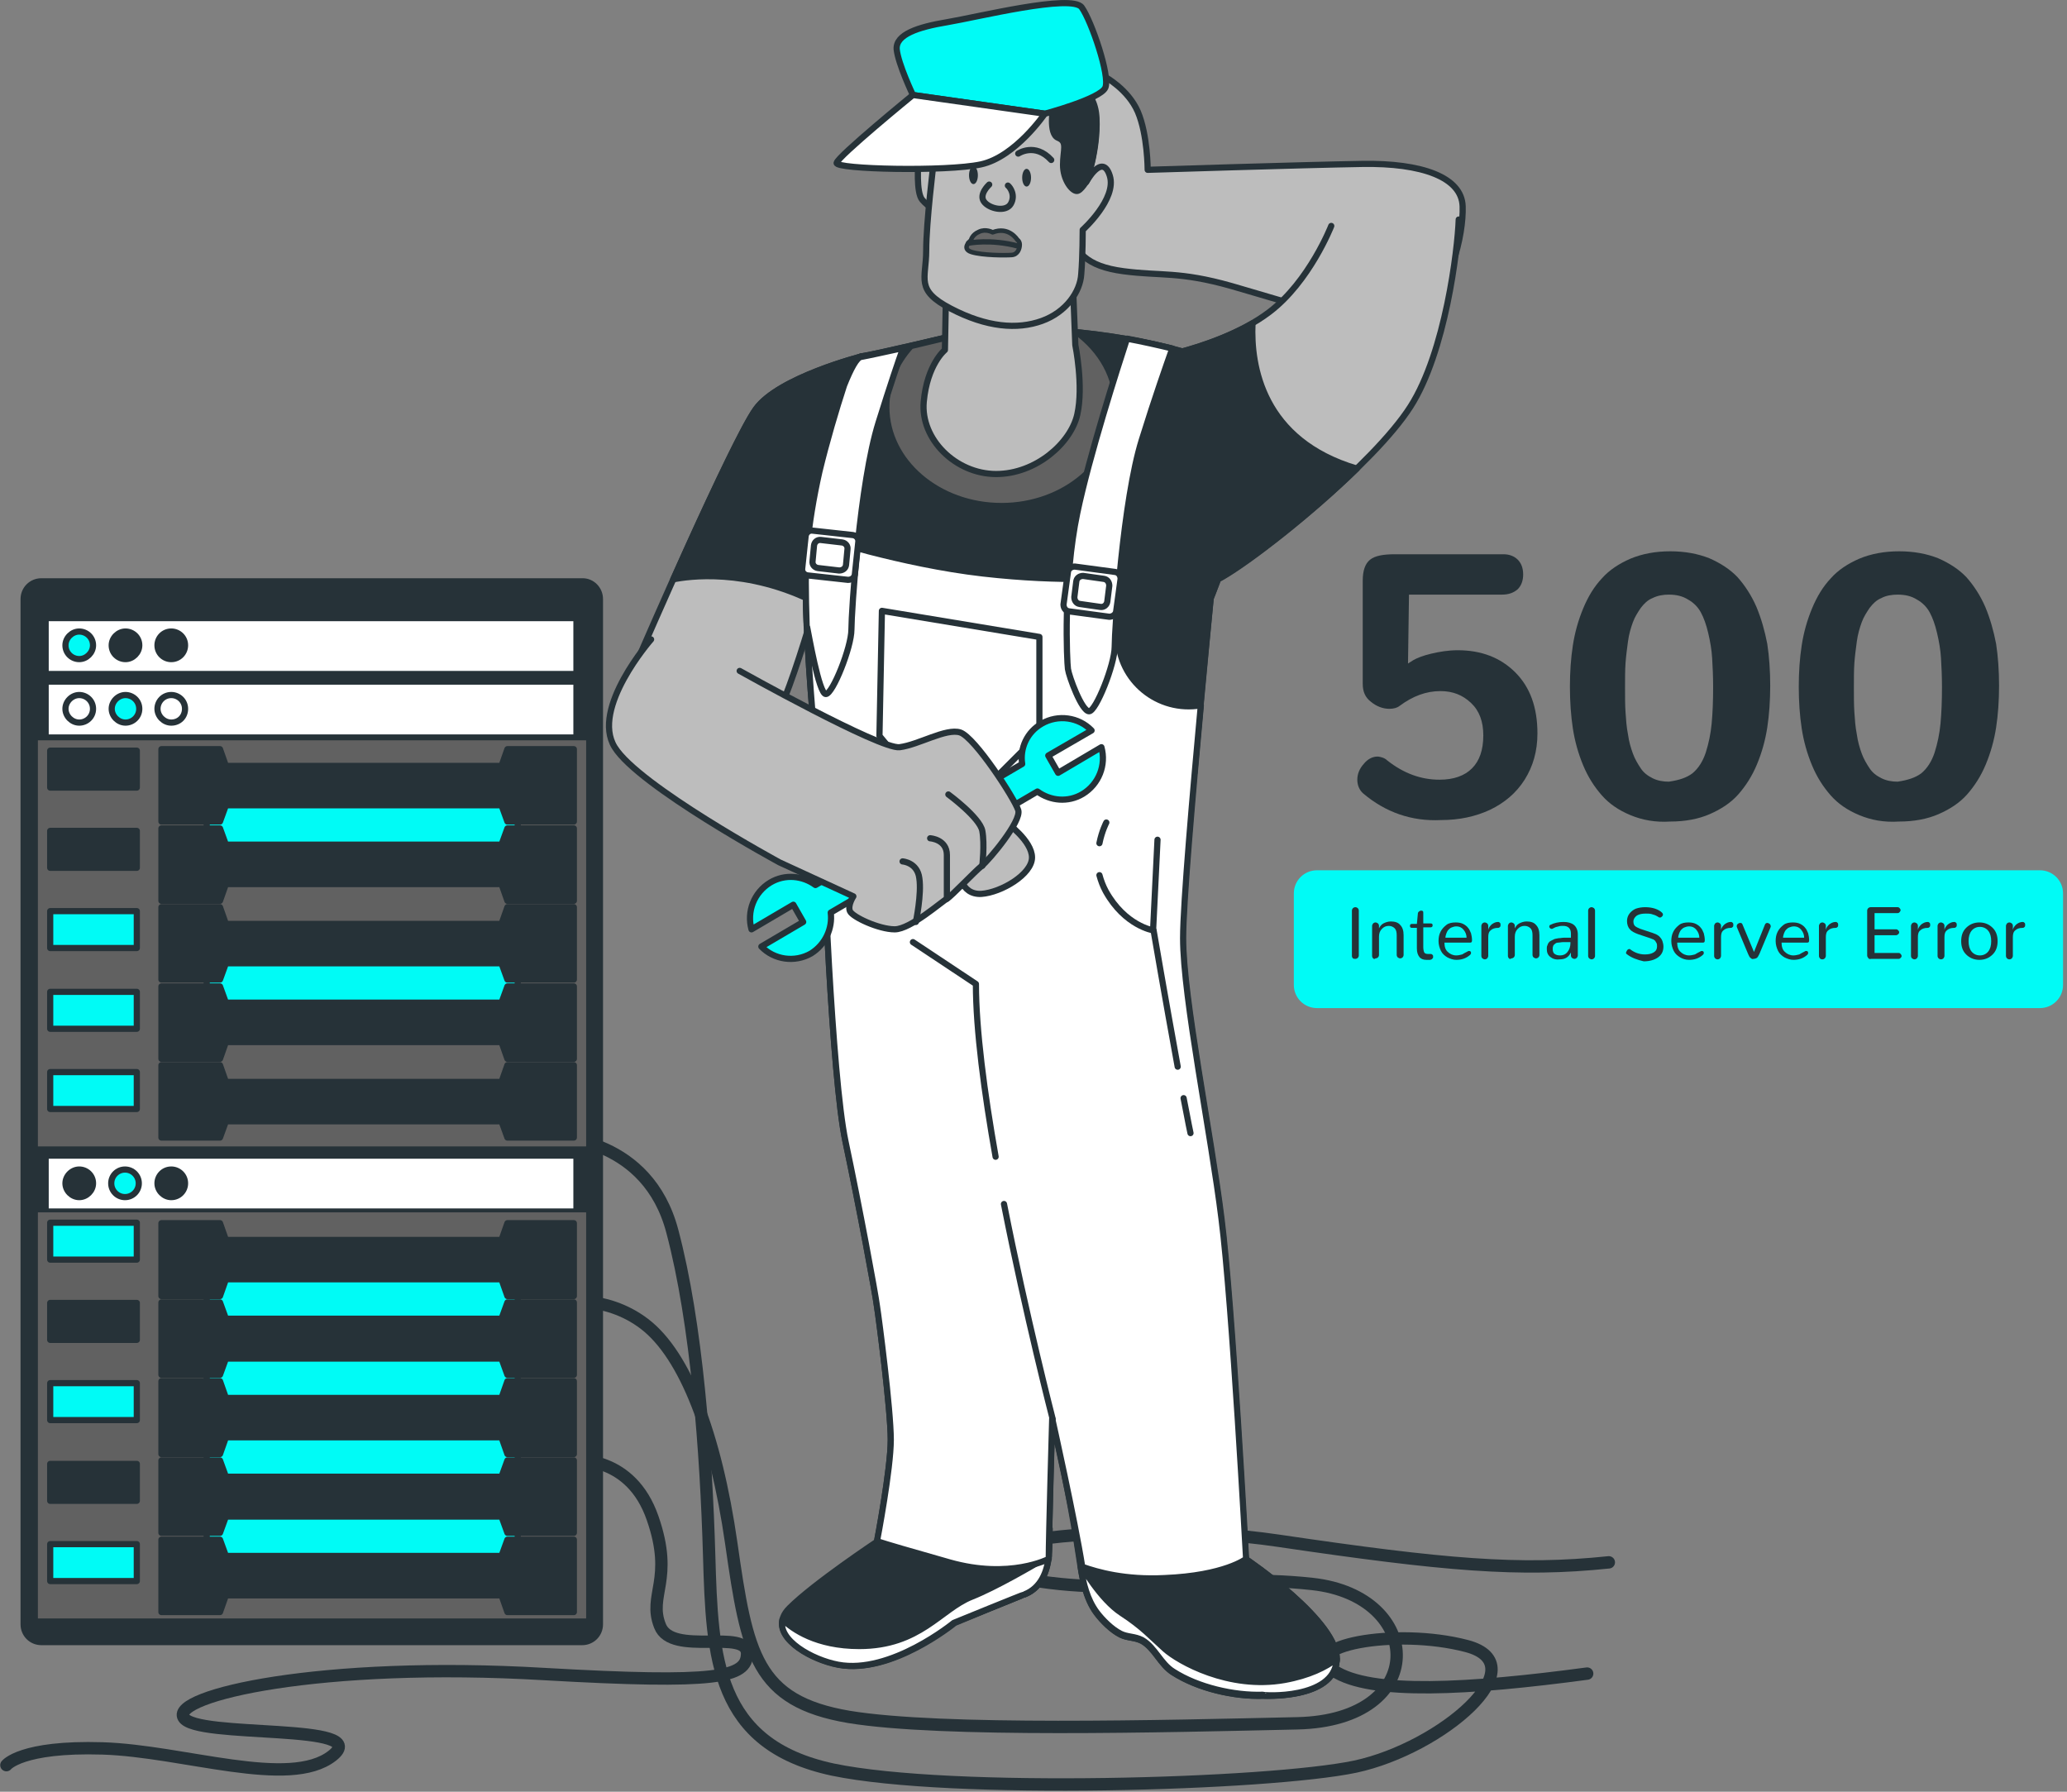 <svg width="420" height="364" viewBox="0 0 420 364" fill="none" xmlns="http://www.w3.org/2000/svg">
<rect x="0" y="0" width="420" height="364" fill="#808080" stroke="none"/>
<g clip-path="url(#clip0_724_3790)">
<path d="M414.498 204.8H267.598C264.998 204.8 262.898 202.7 262.898 200.1V181.5C262.898 178.9 264.998 176.8 267.598 176.8H414.498C417.098 176.8 419.198 178.9 419.198 181.5V200.1C419.198 202.7 417.098 204.8 414.498 204.8Z" fill="#00FBF6"/>
<path d="M274.899 194.7C274.799 194.6 274.699 194.4 274.699 194.2V185C274.699 184.8 274.799 184.6 274.899 184.5C274.999 184.4 275.199 184.3 275.399 184.3C275.599 184.3 275.799 184.4 275.899 184.5C275.999 184.6 276.099 184.8 276.099 185V194.1C276.099 194.3 275.999 194.5 275.899 194.6C275.799 194.7 275.599 194.8 275.399 194.8C275.199 194.8 275.099 194.8 274.899 194.7Z" fill="#263238"/>
<path d="M279.001 194.7C278.901 194.6 278.801 194.4 278.801 194.2V188.1C278.801 187.9 278.901 187.8 279.001 187.6C279.101 187.5 279.301 187.4 279.501 187.4C279.701 187.4 279.801 187.5 280.001 187.6C280.101 187.7 280.201 187.9 280.201 188V188.6C280.401 188.2 280.701 187.8 281.101 187.6C281.501 187.4 282.001 187.2 282.601 187.2C283.401 187.2 284.101 187.4 284.501 187.9C285.001 188.4 285.201 189.1 285.201 190V194C285.201 194.2 285.101 194.4 285.001 194.5C284.901 194.6 284.701 194.7 284.501 194.7C284.301 194.7 284.201 194.6 284.001 194.5C283.901 194.4 283.801 194.2 283.801 194V190C283.801 189.4 283.701 188.9 283.401 188.6C283.101 188.3 282.701 188.1 282.201 188.1C281.601 188.1 281.201 188.3 280.801 188.7C280.401 189.1 280.201 189.6 280.201 190.3V194C280.201 194.2 280.101 194.4 280.001 194.5C279.901 194.6 279.701 194.7 279.501 194.7C279.301 194.9 279.101 194.8 279.001 194.7Z" fill="#263238"/>
<path d="M288.4 194.4C288.1 194 287.9 193.5 287.9 192.7V188.5H287C286.8 188.5 286.7 188.5 286.6 188.4C286.5 188.3 286.5 188.2 286.5 188.1C286.5 188 286.5 187.9 286.6 187.8C286.7 187.7 286.8 187.7 287 187.7H287.9L288.1 185.6C288.1 185.4 288.2 185.3 288.3 185.2C288.4 185.1 288.6 185 288.7 185C288.8 185 289 185 289.1 185.1C289.2 185.2 289.2 185.3 289.2 185.5V187.6H290.6C290.8 187.6 290.9 187.6 291 187.7C291.1 187.8 291.1 187.9 291.1 188C291.1 188.3 290.9 188.4 290.6 188.4H289.2V192.4C289.2 192.9 289.3 193.3 289.4 193.5C289.5 193.7 289.8 193.8 290.1 193.8H290.2H290.7C290.9 193.8 291 193.9 291.1 194C291.2 194.1 291.2 194.2 291.2 194.4C291.2 194.5 291.2 194.6 291.1 194.7C291 194.8 291 194.8 290.9 194.9C290.8 194.9 290.7 195 290.6 195C290.5 195 290.3 195 290.2 195H289.8C289.2 195 288.7 194.8 288.4 194.4Z" fill="#263238"/>
<path d="M294.101 194.5C293.601 194.2 293.101 193.8 292.801 193.2C292.501 192.6 292.301 191.9 292.301 191.2C292.301 190.5 292.401 189.9 292.701 189.3C293.001 188.7 293.401 188.3 293.901 187.9C294.401 187.5 295.101 187.4 295.801 187.4C296.401 187.4 296.901 187.5 297.301 187.7C297.701 187.9 298.101 188.2 298.301 188.5C298.601 188.8 298.701 189.2 298.901 189.6C299.001 190 299.101 190.5 299.101 191C299.101 191.1 299.101 191.3 299.001 191.4C298.901 191.5 298.801 191.5 298.601 191.5H293.501C293.501 192.3 293.701 193 294.201 193.4C294.601 193.8 295.201 194.1 295.901 194.1C296.301 194.1 296.701 194 297.101 193.9C297.401 193.7 297.801 193.5 298.201 193.3C298.301 193.2 298.401 193.2 298.501 193.2C298.601 193.2 298.701 193.2 298.801 193.3C298.901 193.4 298.901 193.5 298.901 193.6C298.901 193.8 298.801 193.9 298.701 194C297.901 194.7 297.001 195 295.901 195C295.301 195 294.701 194.8 294.101 194.5ZM298.001 190.6C298.001 189.9 297.801 189.4 297.401 188.9C297.101 188.5 296.601 188.2 295.901 188.2C295.601 188.2 295.201 188.3 295.001 188.4C294.701 188.5 294.501 188.7 294.301 188.9C294.101 189.1 294.001 189.4 293.901 189.6C293.801 189.9 293.701 190.2 293.701 190.5H298.001V190.6Z" fill="#263238"/>
<path d="M301.2 194.7C301.1 194.6 301 194.4 301 194.2V188.1C301 187.9 301.1 187.8 301.2 187.6C301.3 187.5 301.5 187.4 301.7 187.4C301.9 187.4 302 187.5 302.2 187.6C302.3 187.7 302.4 187.9 302.4 188V188.9C302.5 188.4 302.8 188.1 303.1 187.8C303.5 187.5 303.9 187.3 304.4 187.3C304.6 187.3 304.7 187.4 304.8 187.5C304.9 187.6 304.9 187.8 304.9 187.9C304.9 188 304.9 188.2 304.8 188.3C304.7 188.4 304.6 188.5 304.4 188.5C303.7 188.5 303.2 188.7 302.9 189C302.5 189.3 302.4 189.8 302.4 190.4V194.2C302.4 194.4 302.3 194.5 302.2 194.7C302.1 194.8 301.9 194.9 301.7 194.9C301.5 194.9 301.4 194.8 301.2 194.7Z" fill="#263238"/>
<path d="M306.598 194.7C306.498 194.6 306.398 194.4 306.398 194.2V188.1C306.398 187.9 306.498 187.8 306.598 187.6C306.698 187.5 306.898 187.4 307.098 187.4C307.298 187.4 307.398 187.5 307.598 187.6C307.698 187.7 307.798 187.9 307.798 188V188.6C307.998 188.2 308.298 187.8 308.698 187.6C309.098 187.4 309.598 187.2 310.198 187.2C310.998 187.2 311.698 187.4 312.098 187.9C312.598 188.4 312.798 189.1 312.798 190V194C312.798 194.2 312.698 194.4 312.598 194.5C312.498 194.6 312.298 194.7 312.098 194.7C311.898 194.7 311.798 194.6 311.598 194.5C311.498 194.4 311.398 194.2 311.398 194V190C311.398 189.4 311.298 188.9 310.998 188.6C310.698 188.3 310.298 188.1 309.798 188.1C309.198 188.1 308.798 188.3 308.398 188.7C307.998 189.1 307.798 189.6 307.798 190.3V194C307.798 194.2 307.698 194.4 307.598 194.5C307.498 194.6 307.298 194.7 307.098 194.7C306.898 194.9 306.698 194.8 306.598 194.7Z" fill="#263238"/>
<path d="M315.001 194.4C314.501 194 314.301 193.5 314.301 192.8C314.301 192.5 314.301 192.3 314.401 192.1C314.501 191.9 314.501 191.7 314.701 191.5C314.801 191.3 315.001 191.2 315.201 191.1C315.401 191 315.601 190.9 315.801 190.8C316.001 190.7 316.301 190.7 316.701 190.6C317.101 190.6 317.401 190.5 317.801 190.5C318.201 190.5 318.701 190.5 319.201 190.5V189.7C319.201 189.2 319.101 188.8 318.801 188.5C318.501 188.2 318.101 188.1 317.601 188.1C317.301 188.1 317.001 188.1 316.701 188.2C316.401 188.3 316.201 188.3 316.001 188.4C315.801 188.5 315.601 188.6 315.401 188.7C315.401 188.7 315.301 188.7 315.201 188.7C315.101 188.7 315.001 188.6 314.901 188.5C314.801 188.4 314.801 188.3 314.801 188.2C314.801 188.1 314.901 187.9 315.001 187.9C315.801 187.5 316.701 187.3 317.701 187.3C318.601 187.3 319.301 187.5 319.801 187.9C320.301 188.3 320.601 189 320.601 189.8V194.1C320.601 194.3 320.501 194.4 320.401 194.6C320.301 194.7 320.101 194.8 319.901 194.8C319.701 194.8 319.601 194.7 319.401 194.6C319.301 194.5 319.201 194.3 319.201 194.2V193.5C318.701 194.5 318.001 194.9 316.901 194.9C316.101 195 315.501 194.8 315.001 194.4ZM318.501 193.4C318.901 192.9 319.101 192.3 319.101 191.6V191.4C318.501 191.4 318.001 191.4 317.601 191.4C317.201 191.4 316.901 191.5 316.601 191.5C316.301 191.5 316.101 191.6 315.901 191.8C315.801 191.9 315.601 192 315.601 192.2C315.501 192.4 315.501 192.6 315.501 192.8C315.501 193.2 315.601 193.6 315.901 193.8C316.201 194 316.501 194.1 317.001 194.1C317.601 194.1 318.101 193.9 318.501 193.4Z" fill="#263238"/>
<path d="M322.899 194.7C322.799 194.6 322.699 194.4 322.699 194.2V185C322.699 184.8 322.799 184.6 322.899 184.5C322.999 184.4 323.199 184.3 323.399 184.3C323.599 184.3 323.699 184.4 323.899 184.5C323.999 184.6 324.099 184.8 324.099 185V194.2C324.099 194.4 323.999 194.6 323.899 194.7C323.799 194.8 323.599 194.9 323.399 194.9C323.199 194.9 323.099 194.8 322.899 194.7Z" fill="#263238"/>
<path d="M330.498 193.8C330.398 193.7 330.398 193.7 330.398 193.6C330.398 193.4 330.498 193.3 330.598 193.1C330.698 192.9 330.898 192.8 331.098 192.8C331.198 192.8 331.198 192.8 331.298 192.9C332.098 193.5 333.098 193.9 334.198 193.9C334.898 193.9 335.498 193.8 335.998 193.5C336.498 193.2 336.698 192.8 336.698 192.3C336.698 192 336.698 191.8 336.598 191.6C336.498 191.4 336.398 191.3 336.298 191.1C336.098 191 335.998 190.8 335.798 190.8C335.598 190.7 335.298 190.6 334.998 190.5L332.898 189.8C332.098 189.5 331.498 189.2 331.198 188.8C330.798 188.4 330.598 187.8 330.598 187.1C330.598 186.5 330.798 186 331.098 185.6C331.398 185.2 331.898 184.8 332.398 184.6C332.998 184.4 333.598 184.3 334.298 184.3C334.998 184.3 335.698 184.4 336.298 184.6C336.898 184.8 337.398 185.1 337.698 185.4C337.798 185.5 337.898 185.6 337.898 185.8C337.898 186 337.798 186.1 337.698 186.2C337.598 186.3 337.498 186.4 337.298 186.4C337.198 186.4 337.098 186.4 336.998 186.3C336.698 186.1 336.298 185.9 335.898 185.8C335.398 185.6 334.998 185.6 334.398 185.6C333.698 185.6 333.098 185.7 332.598 186C332.198 186.3 331.898 186.7 331.898 187.2C331.898 187.6 331.998 187.9 332.198 188.1C332.398 188.3 332.798 188.5 333.298 188.7L335.398 189.4C335.798 189.5 336.198 189.7 336.498 189.8C336.798 190 337.098 190.1 337.298 190.4C337.498 190.6 337.698 190.9 337.798 191.2C337.898 191.5 337.998 191.9 337.998 192.3C337.998 193.3 337.598 194 336.898 194.5C336.198 195 335.198 195.3 333.998 195.3C332.698 195 331.498 194.6 330.498 193.8Z" fill="#263238"/>
<path d="M341.398 194.5C340.898 194.2 340.398 193.8 340.098 193.2C339.798 192.6 339.598 191.9 339.598 191.2C339.598 190.5 339.698 189.9 339.998 189.3C340.298 188.7 340.698 188.3 341.198 187.9C341.698 187.5 342.398 187.4 343.098 187.4C343.698 187.4 344.198 187.5 344.598 187.7C344.998 187.9 345.398 188.2 345.598 188.5C345.898 188.8 345.998 189.2 346.198 189.6C346.298 190 346.398 190.5 346.398 191C346.398 191.1 346.398 191.3 346.298 191.4C346.198 191.5 346.098 191.5 345.898 191.5H340.798C340.798 192.3 340.998 193 341.498 193.4C341.898 193.8 342.498 194.1 343.198 194.1C343.598 194.1 343.998 194 344.398 193.9C344.698 193.7 345.098 193.5 345.498 193.3C345.598 193.2 345.698 193.2 345.798 193.2C345.898 193.2 345.998 193.2 346.098 193.3C346.198 193.4 346.198 193.5 346.198 193.6C346.198 193.8 346.098 193.9 345.998 194C345.198 194.7 344.298 195 343.198 195C342.498 195 341.898 194.8 341.398 194.5ZM345.298 190.6C345.298 189.9 345.098 189.4 344.698 188.9C344.398 188.5 343.898 188.2 343.198 188.2C342.898 188.2 342.498 188.3 342.298 188.4C341.998 188.5 341.798 188.7 341.598 188.9C341.398 189.1 341.298 189.4 341.198 189.6C341.098 189.9 340.998 190.2 340.998 190.5H345.298V190.6Z" fill="#263238"/>
<path d="M348.501 194.7C348.401 194.6 348.301 194.4 348.301 194.2V188.1C348.301 187.9 348.401 187.8 348.501 187.6C348.601 187.5 348.801 187.4 349.001 187.4C349.201 187.4 349.301 187.5 349.501 187.6C349.601 187.7 349.701 187.9 349.701 188V188.9C349.801 188.4 350.101 188.1 350.401 187.8C350.801 187.5 351.201 187.3 351.701 187.3C351.901 187.3 352.001 187.4 352.101 187.5C352.201 187.6 352.201 187.8 352.201 187.9C352.201 188 352.201 188.2 352.101 188.3C352.001 188.4 351.901 188.5 351.701 188.5C351.001 188.5 350.501 188.7 350.201 189C349.801 189.3 349.701 189.8 349.701 190.4V194.2C349.701 194.4 349.601 194.5 349.501 194.7C349.401 194.8 349.201 194.9 349.001 194.9C348.801 194.9 348.601 194.8 348.501 194.7Z" fill="#263238"/>
<path d="M355.698 194.6C355.498 194.5 355.398 194.2 355.198 193.8L352.898 188.3C352.898 188.2 352.898 188.2 352.898 188.1C352.898 187.9 352.998 187.8 353.098 187.7C353.198 187.6 353.398 187.5 353.598 187.5C353.898 187.5 353.998 187.6 354.098 187.9L356.398 193.4L358.598 187.9C358.698 187.6 358.898 187.5 359.098 187.5C359.298 187.5 359.398 187.6 359.598 187.7C359.698 187.8 359.798 188 359.798 188.1C359.798 188.2 359.798 188.2 359.798 188.3L357.498 193.8C357.298 194.2 357.198 194.4 356.998 194.6C356.798 194.7 356.598 194.8 356.298 194.8C356.098 194.9 355.898 194.8 355.698 194.6Z" fill="#263238"/>
<path d="M362.601 194.5C362.101 194.2 361.601 193.8 361.301 193.2C361.001 192.6 360.801 191.9 360.801 191.2C360.801 190.5 360.901 189.9 361.201 189.3C361.501 188.7 361.901 188.3 362.401 187.9C362.901 187.5 363.601 187.4 364.301 187.4C364.901 187.4 365.401 187.5 365.801 187.7C366.201 187.9 366.601 188.2 366.801 188.5C367.101 188.8 367.201 189.2 367.401 189.6C367.501 190 367.601 190.5 367.601 191C367.601 191.1 367.601 191.3 367.501 191.4C367.401 191.5 367.301 191.5 367.101 191.5H362.001C362.001 192.3 362.201 193 362.701 193.4C363.101 193.8 363.701 194.1 364.401 194.1C364.801 194.1 365.201 194 365.601 193.9C365.901 193.7 366.301 193.5 366.701 193.3C366.801 193.2 366.901 193.2 367.001 193.2C367.101 193.2 367.201 193.2 367.301 193.3C367.401 193.4 367.401 193.5 367.401 193.6C367.401 193.8 367.301 193.9 367.201 194C366.401 194.7 365.501 195 364.401 195C363.801 195 363.201 194.8 362.601 194.5ZM366.601 190.6C366.601 189.9 366.401 189.4 366.001 188.9C365.701 188.5 365.201 188.2 364.501 188.2C364.201 188.2 363.801 188.3 363.601 188.4C363.301 188.5 363.101 188.7 362.901 188.9C362.701 189.1 362.601 189.4 362.501 189.6C362.401 189.9 362.301 190.2 362.301 190.5H366.601V190.6Z" fill="#263238"/>
<path d="M369.798 194.7C369.698 194.6 369.598 194.4 369.598 194.2V188.1C369.598 187.9 369.698 187.8 369.798 187.6C369.898 187.5 370.098 187.4 370.298 187.4C370.498 187.4 370.598 187.5 370.798 187.6C370.898 187.7 370.998 187.9 370.998 188V188.9C371.098 188.4 371.398 188.1 371.698 187.8C372.098 187.5 372.498 187.3 372.998 187.3C373.198 187.3 373.298 187.4 373.398 187.5C373.498 187.6 373.498 187.8 373.498 187.9C373.498 188 373.498 188.2 373.398 188.3C373.298 188.4 373.198 188.5 372.998 188.5C372.298 188.5 371.798 188.7 371.498 189C371.098 189.3 370.998 189.8 370.998 190.4V194.2C370.998 194.4 370.898 194.5 370.798 194.7C370.698 194.8 370.498 194.9 370.298 194.9C369.998 194.9 369.898 194.8 369.798 194.7Z" fill="#263238"/>
<path d="M379.598 194.6C379.498 194.5 379.398 194.3 379.398 194.1V185C379.398 184.8 379.498 184.6 379.598 184.5C379.698 184.4 379.898 184.3 380.098 184.3H385.598C385.798 184.3 385.898 184.4 385.998 184.5C386.098 184.6 386.198 184.8 386.198 184.9C386.198 185 386.098 185.2 385.998 185.3C385.898 185.4 385.798 185.5 385.598 185.5H380.898V188.8H385.298C385.498 188.8 385.598 188.9 385.698 189C385.798 189.1 385.898 189.2 385.898 189.4C385.898 189.6 385.798 189.7 385.698 189.8C385.598 189.9 385.398 190 385.298 190H380.898V193.6H385.798C385.998 193.6 386.098 193.7 386.198 193.8C386.298 193.9 386.398 194.1 386.398 194.2C386.398 194.4 386.298 194.5 386.198 194.6C386.098 194.7 385.998 194.8 385.798 194.8H380.198C379.898 194.9 379.698 194.8 379.598 194.6Z" fill="#263238"/>
<path d="M388.501 194.7C388.401 194.6 388.301 194.4 388.301 194.2V188.1C388.301 187.9 388.401 187.8 388.501 187.6C388.601 187.5 388.801 187.4 389.001 187.4C389.201 187.4 389.301 187.5 389.501 187.6C389.601 187.7 389.701 187.9 389.701 188V188.9C389.801 188.4 390.101 188.1 390.401 187.8C390.801 187.5 391.201 187.3 391.701 187.3C391.901 187.3 392.001 187.4 392.101 187.5C392.201 187.6 392.201 187.8 392.201 187.9C392.201 188 392.201 188.2 392.101 188.3C392.001 188.4 391.901 188.5 391.701 188.5C391.001 188.5 390.501 188.7 390.201 189C389.801 189.3 389.701 189.8 389.701 190.4V194.2C389.701 194.4 389.601 194.5 389.501 194.7C389.401 194.8 389.201 194.9 389.001 194.9C388.801 194.9 388.701 194.8 388.501 194.7Z" fill="#263238"/>
<path d="M393.899 194.7C393.799 194.6 393.699 194.4 393.699 194.2V188.1C393.699 187.9 393.799 187.8 393.899 187.6C393.999 187.5 394.199 187.4 394.399 187.4C394.599 187.4 394.699 187.5 394.899 187.6C394.999 187.7 395.099 187.9 395.099 188V188.9C395.199 188.4 395.499 188.1 395.799 187.8C396.199 187.5 396.599 187.3 397.099 187.3C397.299 187.3 397.399 187.4 397.499 187.5C397.599 187.6 397.599 187.8 397.599 187.9C397.599 188 397.599 188.2 397.499 188.3C397.399 188.4 397.299 188.5 397.099 188.5C396.399 188.5 395.899 188.7 395.599 189C395.199 189.3 395.099 189.8 395.099 190.4V194.2C395.099 194.4 394.999 194.5 394.899 194.7C394.799 194.8 394.599 194.9 394.399 194.9C394.199 194.9 393.999 194.8 393.899 194.7Z" fill="#263238"/>
<path d="M399.5 193.9C398.8 193.2 398.5 192.3 398.5 191.2C398.5 190.1 398.8 189.2 399.5 188.5C400.2 187.8 401.1 187.4 402.2 187.4C403.3 187.4 404.2 187.8 404.9 188.5C405.6 189.2 405.9 190.1 405.9 191.2C405.9 192.3 405.6 193.2 404.9 193.9C404.2 194.6 403.3 195 402.2 195C401.1 195 400.2 194.6 399.5 193.9ZM404 193.3C404.4 192.8 404.6 192.1 404.6 191.2C404.6 190.3 404.4 189.6 404 189.1C403.6 188.6 403 188.3 402.3 188.3C401.6 188.3 401 188.6 400.6 189.1C400.2 189.6 400 190.3 400 191.2C400 192.1 400.2 192.8 400.6 193.3C401 193.8 401.6 194.1 402.3 194.1C403 194.1 403.6 193.8 404 193.3Z" fill="#263238"/>
<path d="M407.798 194.7C407.698 194.6 407.598 194.4 407.598 194.2V188.1C407.598 187.9 407.698 187.8 407.798 187.6C407.898 187.5 408.098 187.4 408.298 187.4C408.498 187.4 408.598 187.5 408.798 187.6C408.898 187.7 408.998 187.9 408.998 188V188.9C409.098 188.4 409.398 188.1 409.698 187.8C410.098 187.5 410.498 187.3 410.998 187.3C411.198 187.3 411.298 187.4 411.398 187.5C411.498 187.6 411.498 187.8 411.498 187.9C411.498 188 411.498 188.2 411.398 188.3C411.298 188.4 411.198 188.5 410.998 188.5C410.298 188.5 409.798 188.7 409.498 189C409.098 189.3 408.998 189.8 408.998 190.4V194.2C408.998 194.4 408.898 194.5 408.798 194.7C408.698 194.8 408.498 194.9 408.298 194.9C408.098 194.9 407.898 194.8 407.798 194.7Z" fill="#263238"/>
<path d="M276.997 161.2C276.197 160.5 275.797 159.5 275.797 158.4C275.797 157.3 276.197 156.2 277.097 155.2C277.897 154.2 278.897 153.7 279.897 153.7C280.197 153.7 280.597 153.8 280.897 153.9C281.197 154 281.597 154.2 281.897 154.5C285.197 157.1 288.697 158.4 292.497 158.4C295.397 158.4 297.597 157.6 299.097 156.1C300.597 154.6 301.397 152.4 301.397 149.4C301.397 146.6 300.597 144.4 298.897 142.8C297.197 141.2 295.197 140.4 292.697 140.4C289.797 140.4 287.097 141.4 284.397 143.4C283.897 143.8 283.197 144 282.297 144C280.997 144 279.697 143.5 278.597 142.6C277.397 141.7 276.897 140.5 276.897 138.9V118C276.897 115.9 277.397 114.5 278.397 113.7C279.397 112.9 281.097 112.6 283.397 112.6H305.497C306.697 112.6 307.697 113 308.397 113.7C309.097 114.4 309.497 115.4 309.497 116.7C309.497 118 309.097 119 308.397 119.7C307.597 120.4 306.597 120.8 305.197 120.8H286.297L286.097 134.8L287.197 134.1C287.897 133.7 289.097 133.2 290.797 132.8C292.497 132.4 294.297 132.1 296.197 132.1C300.997 132.1 304.897 133.6 307.897 136.6C310.897 139.6 312.397 143.7 312.397 149C312.397 152.6 311.497 155.7 309.797 158.4C308.097 161.1 305.697 163.1 302.797 164.5C299.797 165.9 296.497 166.6 292.797 166.6C286.797 166.9 281.497 165 276.997 161.2Z" fill="#263238"/>
<path d="M331.296 165.6C328.896 164.6 326.996 163.3 325.496 161.6C323.996 159.9 322.696 157.9 321.696 155.5C320.696 153.1 319.996 150.6 319.596 148C319.196 145.4 318.996 142.5 318.996 139.5C318.996 136.5 319.196 133.7 319.596 131.1C319.996 128.5 320.696 126 321.696 123.6C322.696 121.2 323.896 119.2 325.496 117.5C326.996 115.8 328.996 114.5 331.296 113.5C333.696 112.5 336.396 112 339.396 112C342.396 112 344.996 112.5 347.296 113.4C349.596 114.4 351.596 115.7 353.096 117.3C354.596 119 355.896 121 356.896 123.3C357.896 125.7 358.596 128.2 359.096 130.8C359.496 133.4 359.696 136.3 359.696 139.3C359.696 142.3 359.496 145.2 359.096 147.8C358.696 150.4 357.996 152.9 356.996 155.3C355.996 157.7 354.696 159.7 353.196 161.4C351.696 163.1 349.696 164.4 347.396 165.4C345.096 166.4 342.396 166.9 339.396 166.9C336.396 167.1 333.696 166.6 331.296 165.6ZM343.896 157.1C345.096 156.1 345.996 154.7 346.596 152.9C347.196 151 347.596 149.1 347.796 147C347.996 144.9 348.096 142.4 348.096 139.6C348.096 137.3 347.996 135.4 347.896 133.7C347.796 132 347.496 130.3 347.096 128.6C346.696 126.9 346.196 125.5 345.596 124.4C344.996 123.3 344.096 122.4 342.996 121.8C341.896 121.1 340.596 120.8 339.096 120.8C337.896 120.8 336.796 121 335.796 121.5C334.796 121.9 334.096 122.6 333.396 123.5C332.796 124.4 332.196 125.3 331.796 126.4C331.396 127.5 330.996 128.8 330.796 130.3C330.596 131.8 330.396 133.3 330.296 134.7C330.196 136.2 330.196 137.8 330.196 139.7C330.196 141.6 330.196 143.2 330.296 144.7C330.396 146.2 330.496 147.7 330.796 149.2C330.996 150.7 331.396 152 331.796 153.1C332.196 154.2 332.796 155.2 333.396 156.1C333.996 157 334.796 157.6 335.796 158.1C336.796 158.6 337.896 158.8 339.096 158.8C341.196 158.5 342.696 158 343.896 157.1Z" fill="#263238"/>
<path d="M377.796 165.6C375.396 164.6 373.496 163.3 371.996 161.6C370.496 159.9 369.196 157.9 368.196 155.5C367.196 153.1 366.496 150.6 366.096 148C365.696 145.4 365.496 142.5 365.496 139.5C365.496 136.5 365.696 133.7 366.096 131.1C366.496 128.5 367.196 126 368.196 123.6C369.196 121.2 370.396 119.2 371.996 117.5C373.496 115.8 375.496 114.5 377.796 113.5C380.196 112.5 382.896 112 385.896 112C388.896 112 391.496 112.5 393.796 113.4C396.096 114.4 398.096 115.7 399.596 117.3C401.096 119 402.396 121 403.396 123.3C404.396 125.7 405.096 128.2 405.596 130.8C405.996 133.4 406.196 136.3 406.196 139.3C406.196 142.3 405.996 145.2 405.596 147.8C405.196 150.4 404.496 152.9 403.496 155.3C402.496 157.7 401.196 159.7 399.696 161.4C398.196 163.1 396.196 164.4 393.896 165.4C391.596 166.4 388.896 166.9 385.896 166.9C382.796 167.1 380.196 166.6 377.796 165.6ZM390.396 157.1C391.596 156.1 392.496 154.7 393.096 152.9C393.696 151 394.096 149.1 394.296 147C394.496 144.9 394.596 142.4 394.596 139.6C394.596 137.3 394.496 135.4 394.396 133.7C394.296 132 393.996 130.3 393.596 128.6C393.196 126.9 392.696 125.5 392.096 124.4C391.496 123.3 390.596 122.4 389.496 121.8C388.396 121.1 387.096 120.8 385.596 120.8C384.396 120.8 383.196 121 382.296 121.5C381.296 121.9 380.596 122.6 379.896 123.5C379.296 124.4 378.696 125.3 378.296 126.4C377.896 127.5 377.496 128.8 377.296 130.3C377.096 131.8 376.896 133.3 376.796 134.7C376.696 136.2 376.696 137.8 376.696 139.7C376.696 141.6 376.696 143.2 376.796 144.7C376.896 146.2 376.996 147.7 377.296 149.2C377.496 150.7 377.896 152 378.296 153.1C378.696 154.2 379.296 155.2 379.896 156.1C380.496 157 381.296 157.6 382.296 158.1C383.296 158.6 384.396 158.8 385.596 158.8C387.596 158.5 389.196 158 390.396 157.1Z" fill="#263238"/>
<path d="M113.301 264.6C113.301 264.6 122.801 262.7 131.001 269C139.201 275.3 145.401 291.3 148.601 313.6C151.801 336 153.601 345.6 172.501 348.8C191.301 351.9 236.601 350.7 263.601 350.1C290.601 349.5 289.401 324.3 266.701 321.8C244.101 319.3 228.401 325.3 204.801 320.1C181.201 314.9 225.801 308 259.701 313C293.601 318 308.701 319.3 326.901 317.4" stroke="#263238" stroke-width="2.513" stroke-miterlimit="10" stroke-linecap="round" stroke-linejoin="round"/>
<path d="M113.301 231.1C113.301 231.1 131.601 231.2 136.601 250.1C141.601 268.9 143.501 295.3 144.101 316.1C144.701 336.8 145.401 354.4 169.201 359.5C193.101 364.5 257.801 362.6 275.401 358.9C293.001 355.1 312.501 338.2 298.001 334.4C283.501 330.6 263.401 334.4 271.001 339.4C278.501 344.4 298.601 343.2 322.501 340" stroke="#263238" stroke-width="2.513" stroke-miterlimit="10" stroke-linecap="round" stroke-linejoin="round"/>
<path d="M117.001 296.7C117.001 296.7 128.201 295.7 132.601 308.4C137.001 321 131.601 324 134.101 330.3C136.501 336.6 151.901 330.7 151.801 336C151.701 340.8 145.701 342.1 110.701 340.1C65.001 337.4 34.801 344.5 37.301 348.9C39.701 353.3 76.201 349.9 67.501 356.7C58.801 363.5 37.301 355.7 20.801 355.2C4.301 354.7 1.301 358.6 1.301 358.6" stroke="#263238" stroke-width="2.513" stroke-miterlimit="10" stroke-linecap="round" stroke-linejoin="round"/>
<path d="M118.401 118.1H8.401C6.401 118.1 4.801 119.7 4.801 121.7V330C4.801 332 6.401 333.6 8.401 333.6H118.301C120.301 333.6 121.901 332 121.901 330V121.7C121.901 119.7 120.301 118.1 118.401 118.1Z" fill="#263238" stroke="#263238" stroke-width="1.256" stroke-miterlimit="10" stroke-linecap="round" stroke-linejoin="round"/>
<path d="M119.099 150.4H7.699V232.9H119.099V150.4Z" fill="#616161"/>
<path d="M119.099 246.3H7.699V328.8H119.099V246.3Z" fill="#616161"/>
<path d="M105.2 256.3H42V320.8H105.2V256.3Z" fill="#00FBF6" stroke="#263238" stroke-width="1.256" stroke-miterlimit="10" stroke-linecap="round" stroke-linejoin="round"/>
<path d="M105.2 159.6H42V175.5H105.2V159.6Z" fill="#00FBF6" stroke="#263238" stroke-width="1.256" stroke-miterlimit="10" stroke-linecap="round" stroke-linejoin="round"/>
<path d="M105.2 190.2H42V206.1H105.2V190.2Z" fill="#00FBF6" stroke="#263238" stroke-width="1.256" stroke-miterlimit="10" stroke-linecap="round" stroke-linejoin="round"/>
<path d="M103.101 152.2L101.901 155.6H45.901L44.701 152.2H32.801V166.9H44.701L45.901 163.6H101.901L103.101 166.9H116.601V152.2H103.101Z" fill="#263238" stroke="#263238" stroke-width="1.256" stroke-miterlimit="10" stroke-linecap="round" stroke-linejoin="round"/>
<path d="M103.101 168.3L101.901 171.6H45.901L44.701 168.3H32.801V183H44.701L45.901 179.6H101.901L103.101 183H116.601V168.3H103.101Z" fill="#263238" stroke="#263238" stroke-width="1.256" stroke-miterlimit="10" stroke-linecap="round" stroke-linejoin="round"/>
<path d="M103.101 184.3L101.901 187.7H45.901L44.701 184.3H32.801V199H44.701L45.901 195.7H101.901L103.101 199H116.601V184.3H103.101Z" fill="#263238" stroke="#263238" stroke-width="1.256" stroke-miterlimit="10" stroke-linecap="round" stroke-linejoin="round"/>
<path d="M103.101 200.4L101.901 203.7H45.901L44.701 200.4H32.801V215.1H44.701L45.901 211.7H101.901L103.101 215.1H116.601V200.4H103.101Z" fill="#263238" stroke="#263238" stroke-width="1.256" stroke-miterlimit="10" stroke-linecap="round" stroke-linejoin="round"/>
<path d="M103.101 216.4L101.901 219.8H45.901L44.701 216.4H32.801V231.1H44.701L45.901 227.8H101.901L103.101 231.1H116.601V216.4H103.101Z" fill="#263238" stroke="#263238" stroke-width="1.256" stroke-miterlimit="10" stroke-linecap="round" stroke-linejoin="round"/>
<path d="M103.101 248.5L101.901 251.9H45.901L44.701 248.5H32.801V263.3H44.701L45.901 259.9H101.901L103.101 263.3H116.601V248.5H103.101Z" fill="#263238" stroke="#263238" stroke-width="1.256" stroke-miterlimit="10" stroke-linecap="round" stroke-linejoin="round"/>
<path d="M103.101 264.6L101.901 267.9H45.901L44.701 264.6H32.801V279.3H44.701L45.901 276H101.901L103.101 279.3H116.601V264.6H103.101Z" fill="#263238" stroke="#263238" stroke-width="1.256" stroke-miterlimit="10" stroke-linecap="round" stroke-linejoin="round"/>
<path d="M103.101 280.6L101.901 284H45.901L44.701 280.6H32.801V295.4H44.701L45.901 292H101.901L103.101 295.4H116.601V280.6H103.101Z" fill="#263238" stroke="#263238" stroke-width="1.256" stroke-miterlimit="10" stroke-linecap="round" stroke-linejoin="round"/>
<path d="M103.101 296.7L101.901 300H45.901L44.701 296.7H32.801V311.4H44.701L45.901 308.1H101.901L103.101 311.4H116.601V296.7H103.101Z" fill="#263238" stroke="#263238" stroke-width="1.256" stroke-miterlimit="10" stroke-linecap="round" stroke-linejoin="round"/>
<path d="M103.101 312.8L101.901 316.1H45.901L44.701 312.8H32.801V327.5H44.701L45.901 324.1H101.901L103.101 327.5H116.601V312.8H103.101Z" fill="#263238" stroke="#263238" stroke-width="1.256" stroke-miterlimit="10" stroke-linecap="round" stroke-linejoin="round"/>
<path d="M116.502 235.4H9.902V245.5H116.502V235.4Z" fill="white"/>
<path d="M18.901 240.4C18.901 238.8 17.601 237.6 16.101 237.6C14.601 237.6 13.301 238.9 13.301 240.4C13.301 241.9 14.601 243.2 16.101 243.2C17.601 243.2 18.901 241.9 18.901 240.4Z" fill="#263238" stroke="#263238" stroke-width="1.256" stroke-miterlimit="10" stroke-linecap="round" stroke-linejoin="round"/>
<path d="M25.402 243.2C26.948 243.2 28.202 241.946 28.202 240.4C28.202 238.854 26.948 237.6 25.402 237.6C23.855 237.6 22.602 238.854 22.602 240.4C22.602 241.946 23.855 243.2 25.402 243.2Z" fill="#00FBF6" stroke="#263238" stroke-width="1.256" stroke-miterlimit="10" stroke-linecap="round" stroke-linejoin="round"/>
<path d="M37.6 240.4C37.6 238.8 36.3 237.6 34.8 237.6C33.2 237.6 32 238.9 32 240.4C32 241.9 33.3 243.2 34.8 243.2C36.4 243.2 37.6 241.9 37.6 240.4Z" fill="#263238" stroke="#263238" stroke-width="1.256" stroke-miterlimit="10" stroke-linecap="round" stroke-linejoin="round"/>
<path d="M116.502 139.1H9.902V149.2H116.502V139.1Z" fill="white"/>
<path d="M18.901 144C18.901 142.4 17.601 141.2 16.101 141.2C14.601 141.2 13.301 142.5 13.301 144C13.301 145.5 14.601 146.8 16.101 146.8C17.601 146.8 18.901 145.6 18.901 144Z" fill="white" stroke="#263238" stroke-width="1.256" stroke-miterlimit="10" stroke-linecap="round" stroke-linejoin="round"/>
<path d="M28.299 144C28.299 142.4 26.999 141.2 25.499 141.2C23.999 141.2 22.699 142.5 22.699 144C22.699 145.5 23.999 146.8 25.499 146.8C26.999 146.8 28.299 145.6 28.299 144Z" fill="#00FBF6" stroke="#263238" stroke-width="1.256" stroke-miterlimit="10" stroke-linecap="round" stroke-linejoin="round"/>
<path d="M37.6 144C37.6 142.4 36.3 141.2 34.8 141.2C33.2 141.2 32 142.5 32 144C32 145.5 33.3 146.8 34.8 146.8C36.4 146.8 37.6 145.6 37.6 144Z" fill="white" stroke="#263238" stroke-width="1.256" stroke-miterlimit="10" stroke-linecap="round" stroke-linejoin="round"/>
<path d="M116.502 126.2H9.902V136.3H116.502V126.2Z" fill="white"/>
<path d="M18.901 131.1C18.901 129.5 17.601 128.3 16.101 128.3C14.601 128.3 13.301 129.6 13.301 131.1C13.301 132.7 14.601 133.9 16.101 133.9C17.601 133.9 18.901 132.6 18.901 131.1Z" fill="#00FBF6" stroke="#263238" stroke-width="1.256" stroke-miterlimit="10" stroke-linecap="round" stroke-linejoin="round"/>
<path d="M28.299 131.1C28.299 129.5 26.999 128.3 25.499 128.3C23.999 128.3 22.699 129.6 22.699 131.1C22.699 132.7 23.999 133.9 25.499 133.9C26.999 133.9 28.299 132.6 28.299 131.1Z" fill="#263238" stroke="#263238" stroke-width="1.256" stroke-miterlimit="10" stroke-linecap="round" stroke-linejoin="round"/>
<path d="M37.6 131.1C37.6 129.5 36.3 128.3 34.8 128.3C33.2 128.3 32 129.6 32 131.1C32 132.7 33.3 133.9 34.8 133.9C36.4 133.9 37.6 132.6 37.6 131.1Z" fill="#263238" stroke="#263238" stroke-width="1.256" stroke-miterlimit="10" stroke-linecap="round" stroke-linejoin="round"/>
<path d="M27.799 152.5H10.199V160H27.799V152.5Z" fill="#263238" stroke="#263238" stroke-width="1.256" stroke-miterlimit="10" stroke-linecap="round" stroke-linejoin="round"/>
<path d="M27.799 168.8H10.199V176.3H27.799V168.8Z" fill="#263238" stroke="#263238" stroke-width="1.256" stroke-miterlimit="10" stroke-linecap="round" stroke-linejoin="round"/>
<path d="M27.799 185.1H10.199V192.6H27.799V185.1Z" fill="#00FBF6" stroke="#263238" stroke-width="1.256" stroke-miterlimit="10" stroke-linecap="round" stroke-linejoin="round"/>
<path d="M27.799 201.5H10.199V209H27.799V201.5Z" fill="#00FBF6" stroke="#263238" stroke-width="1.256" stroke-miterlimit="10" stroke-linecap="round" stroke-linejoin="round"/>
<path d="M27.799 217.8H10.199V225.3H27.799V217.8Z" fill="#00FBF6" stroke="#263238" stroke-width="1.256" stroke-miterlimit="10" stroke-linecap="round" stroke-linejoin="round"/>
<path d="M27.799 248.4H10.199V255.9H27.799V248.4Z" fill="#00FBF6" stroke="#263238" stroke-width="1.256" stroke-miterlimit="10" stroke-linecap="round" stroke-linejoin="round"/>
<path d="M27.799 264.7H10.199V272.2H27.799V264.7Z" fill="#263238" stroke="#263238" stroke-width="1.256" stroke-miterlimit="10" stroke-linecap="round" stroke-linejoin="round"/>
<path d="M27.799 281H10.199V288.5H27.799V281Z" fill="#00FBF6" stroke="#263238" stroke-width="1.256" stroke-miterlimit="10" stroke-linecap="round" stroke-linejoin="round"/>
<path d="M27.799 297.4H10.199V304.9H27.799V297.4Z" fill="#263238" stroke="#263238" stroke-width="1.256" stroke-miterlimit="10" stroke-linecap="round" stroke-linejoin="round"/>
<path d="M27.799 313.7H10.199V321.2H27.799V313.7Z" fill="#00FBF6" stroke="#263238" stroke-width="1.256" stroke-miterlimit="10" stroke-linecap="round" stroke-linejoin="round"/>
<path d="M175.1 72.4C175.1 72.4 158.2 76.7 153.6 83.1C148.9 89.5 130 133.1 130 133.1C130 133.1 123.8 140 130.5 146.6C137.2 153.3 150.5 155.7 155.4 149.8C160.3 143.9 167.5 116.1 168.5 112.9C169.5 109.7 176.9 82.6 177.6 81.1C178.2 79.7 178.9 73.3 175.1 72.4Z" fill="#BDBDBD" stroke="#263238" stroke-width="1.256" stroke-miterlimit="10" stroke-linecap="round" stroke-linejoin="round"/>
<path d="M175.101 72.4C175.101 72.4 158.201 76.7 153.601 83.1C150.801 87 142.701 104.5 136.801 117.7C139.701 117.1 151.701 115.3 165.701 122.4C167.101 117.7 168.001 114 168.401 112.9C169.401 109.7 176.801 82.6 177.501 81.1C178.201 79.7 178.901 73.3 175.101 72.4Z" fill="#263238" stroke="#263238" stroke-width="1.256" stroke-miterlimit="10" stroke-linecap="round" stroke-linejoin="round"/>
<path d="M224.499 15.6C224.499 15.6 229.199 18.1 231.199 22.7C233.199 27.4 233.199 34.5 233.199 34.5C233.199 34.5 264.699 33.5 276.799 33.3C288.899 33.1 296.999 36 297.199 41.9C297.399 47.8 294.699 59.4 288.099 63.8C281.399 68.2 260.799 61.1 250.199 58.1C239.599 55.1 235.899 56.1 228.299 55.1C220.699 54.1 218.399 51.2 217.199 46.5C215.999 41.8 218.399 33 218.399 25.8C218.299 18.8 217.299 14.1 224.499 15.6Z" fill="#BDBDBD" stroke="#263238" stroke-width="1.256" stroke-miterlimit="10" stroke-linecap="round" stroke-linejoin="round"/>
<path d="M270.501 45.9C270.501 45.9 266.101 57.2 257.901 63.4C252.101 67.8 244.201 70.3 240.201 71.4C226.001 67.4 205.901 65.5 194.201 68.1C194.201 68.1 177.801 72 175.001 72.4C172.201 72.8 165.401 95.6 164.001 111.2C162.601 126.9 167.201 165.7 167.201 168.5C167.201 171.3 169.001 218.7 171.801 231.9C174.601 245.1 177.901 262.9 178.201 265.4C178.601 267.9 181.001 286.4 181.001 292.5C181.001 298.6 178.201 313.2 178.201 313.2C178.201 313.2 165.401 321.7 160.401 326.7C155.401 331.7 164.101 336.9 170.401 338.1C181.101 340.1 193.901 329.6 193.901 329.6C193.901 329.6 208.001 324 208.101 323.9C211.901 322.4 213.001 318.3 213.101 314.7C213.301 305.9 213.501 297.1 213.801 288.3C216.001 297.6 217.901 307.1 219.301 316.6C219.901 320.5 220.501 324.6 222.801 327.7C224.001 329.3 225.901 331.2 227.701 332.1C229.101 332.8 230.601 332.6 232.101 333.4C234.701 334.9 235.801 338.2 238.401 339.8C243.401 343 250.701 344.7 256.601 344.5C256.601 344.5 270.801 345.2 271.601 337.4C272.301 329.6 253.101 316.7 253.101 316.7C253.101 316.7 250.301 264.7 248.101 247.6C246.001 230.5 240.301 202.7 240.301 190.6C240.301 178.5 246.001 121.5 246.001 121.5C246.001 121.5 246.601 120 247.501 117.6C247.801 117.4 248.101 117.3 248.401 117.1C256.501 112.4 279.201 94.2 286.601 82.6C293.701 71.5 296.201 50.7 296.401 44.6" fill="#BDBDBD"/>
<path d="M270.501 45.9C270.501 45.9 266.101 57.2 257.901 63.4C252.101 67.8 244.201 70.3 240.201 71.4C226.001 67.4 205.901 65.5 194.201 68.1C194.201 68.1 177.801 72 175.001 72.4C172.201 72.8 165.401 95.6 164.001 111.2C162.601 126.9 167.201 165.7 167.201 168.5C167.201 171.3 169.001 218.7 171.801 231.9C174.601 245.1 177.901 262.9 178.201 265.4C178.601 267.9 181.001 286.4 181.001 292.5C181.001 298.6 178.201 313.2 178.201 313.2C178.201 313.2 165.401 321.7 160.401 326.7C155.401 331.7 164.101 336.9 170.401 338.1C181.101 340.1 193.901 329.6 193.901 329.6C193.901 329.6 208.001 324 208.101 323.9C211.901 322.4 213.001 318.3 213.101 314.7C213.301 305.9 213.501 297.1 213.801 288.3C216.001 297.6 217.901 307.1 219.301 316.6C219.901 320.5 220.501 324.6 222.801 327.7C224.001 329.3 225.901 331.2 227.701 332.1C229.101 332.8 230.601 332.6 232.101 333.4C234.701 334.9 235.801 338.2 238.401 339.8C243.401 343 250.701 344.7 256.601 344.5C256.601 344.5 270.801 345.2 271.601 337.4C272.301 329.6 253.101 316.7 253.101 316.7C253.101 316.7 250.301 264.7 248.101 247.6C246.001 230.5 240.301 202.7 240.301 190.6C240.301 178.5 246.001 121.5 246.001 121.5C246.001 121.5 246.601 120 247.501 117.6C247.801 117.4 248.101 117.3 248.401 117.1C256.501 112.4 279.201 94.2 286.601 82.6C293.701 71.5 296.201 50.7 296.401 44.6" stroke="#263238" stroke-width="1.256" stroke-miterlimit="10" stroke-linecap="round" stroke-linejoin="round"/>
<path d="M271.598 337.4C272.298 329.6 253.098 316.7 253.098 316.7C253.098 316.7 252.898 312.7 252.498 306.6C240.398 309.5 228.898 310.6 218.398 310.6C218.698 312.6 219.098 314.6 219.398 316.6C219.998 320.5 220.598 324.6 222.898 327.7C224.098 329.3 225.998 331.2 227.798 332.1C229.198 332.8 230.698 332.6 232.198 333.4C234.798 334.9 235.898 338.2 238.498 339.8C243.498 343 250.798 344.7 256.698 344.5C256.698 344.5 270.898 345.3 271.598 337.4Z" fill="#263238" stroke="#263238" stroke-width="1.256" stroke-miterlimit="10" stroke-linecap="round" stroke-linejoin="round"/>
<path d="M208.198 323.9C211.998 322.4 213.098 318.3 213.198 314.7C213.198 313.3 213.298 311.9 213.298 310.6C198.998 310.1 187.098 307.7 179.598 305.8C178.898 310 178.298 313.3 178.298 313.3C178.298 313.3 165.498 321.8 160.498 326.8C155.498 331.8 164.198 337 170.498 338.2C181.198 340.2 193.998 329.7 193.998 329.7C193.998 329.7 207.998 323.9 208.198 323.9Z" fill="#263238" stroke="#263238" stroke-width="1.256" stroke-miterlimit="10" stroke-linecap="round" stroke-linejoin="round"/>
<path d="M271.598 337.4C271.598 337.3 271.598 337.2 271.598 337C269.398 338.7 265.998 340.4 260.998 341.3C249.698 343.3 239.498 337.5 236.698 335C233.898 332.5 232.198 330.5 227.898 327.7C223.598 324.9 219.798 318.2 219.798 318.2L219.598 318.4C220.098 321.7 220.898 324.9 222.798 327.5C223.998 329.1 225.898 331 227.698 331.9C229.098 332.6 230.598 332.4 232.098 333.2C234.698 334.7 235.798 338 238.398 339.6C243.398 342.8 250.698 344.5 256.598 344.3C256.698 344.5 270.898 345.3 271.598 337.4Z" fill="white" stroke="#263238" stroke-width="1.256" stroke-miterlimit="10" stroke-linecap="round" stroke-linejoin="round"/>
<path d="M208.201 323.9C211.501 322.6 212.801 319.3 213.101 316.1C209.801 318.1 202.201 322.5 197.401 324.4C191.101 326.9 186.901 334.4 174.601 334.4C165.901 334.4 161.101 331 159.001 329C157.901 333.2 165.001 337.2 170.301 338.2C181.001 340.2 193.801 329.7 193.801 329.7C193.801 329.7 208.001 323.9 208.201 323.9Z" fill="white" stroke="#263238" stroke-width="1.256" stroke-miterlimit="10" stroke-linecap="round" stroke-linejoin="round"/>
<path d="M254.498 65.7C249.298 68.7 243.598 70.5 240.298 71.4C226.098 67.4 205.998 65.5 194.298 68.1C194.298 68.1 177.898 72 175.098 72.4C172.298 72.8 165.498 95.6 164.098 111.2C163.198 120.9 164.598 139.4 165.898 152.8C195.598 163.7 227.198 159.9 242.698 157C244.298 139.2 245.998 121.6 245.998 121.6C245.998 121.6 246.598 120.1 247.498 117.7C247.798 117.5 248.098 117.4 248.398 117.2C253.898 114 266.098 104.6 275.698 95.2C256.498 89.5 254.098 74.4 254.498 65.7Z" fill="#263238" stroke="#263238" stroke-width="1.256" stroke-miterlimit="10" stroke-linecap="round" stroke-linejoin="round"/>
<path d="M226.898 82.7C226.898 76.6 223.798 71.2 218.798 67.5C209.698 66.6 200.798 66.7 194.298 68.1C194.298 68.1 189.798 69.2 185.098 70.3C181.998 73.7 180.098 78 180.098 82.7C180.098 93.8 190.598 102.8 203.498 102.8C216.398 102.8 226.898 93.8 226.898 82.7Z" fill="#616161" stroke="#263238" stroke-width="1.256" stroke-miterlimit="10" stroke-linecap="round" stroke-linejoin="round"/>
<path d="M219.9 318.3C223 319.4 228.6 321 236.6 320.6C248.9 320.1 253.2 316.7 253.2 316.7C253.2 316.7 250.4 264.7 248.2 247.6C246.1 230.5 240.4 202.7 240.4 190.6C240.4 183.5 242.4 160.7 244 143.3C243.7 143.3 243.5 143.4 243.2 143.4C234.5 144.4 226.9 137.5 227.2 128.7L227.5 117.3C227.5 117.3 216.3 118.4 199.7 116.5C183.1 114.6 166 109 166 109L164.2 109.6C164.1 110.1 164.1 110.7 164 111.2C162.6 126.9 167.2 165.7 167.2 168.5C167.2 171.3 169 218.7 171.8 231.9C174.6 245.1 177.9 262.9 178.2 265.4C178.6 267.9 181 286.4 181 292.5C181 298.4 178.3 312.6 178.2 313.1C180.3 313.8 184.8 315.1 192.9 317.4C205.2 320.9 213.1 316.7 213.1 316.7C213.1 312.4 213.8 288.2 213.8 288.2C213.8 288.2 218.4 308.8 219.9 318.3Z" fill="white" stroke="#263238" stroke-width="1.256" stroke-miterlimit="10" stroke-linecap="round" stroke-linejoin="round"/>
<path d="M179.199 124.1L211.199 129.4V149.1L193.199 167.1L178.699 149.5L179.199 124.1Z" stroke="#263238" stroke-width="1.256" stroke-miterlimit="10" stroke-linecap="round" stroke-linejoin="round"/>
<path d="M202.3 235C200 222 198.3 209.2 198.3 199.9L185.5 191.4" stroke="#263238" stroke-width="1.256" stroke-miterlimit="10" stroke-linecap="round" stroke-linejoin="round"/>
<path d="M213.9 288.3C213.9 288.3 208.5 267.4 204 244.6" stroke="#263238" stroke-width="1.256" stroke-miterlimit="10" stroke-linecap="round" stroke-linejoin="round"/>
<path d="M223.398 177.8C223.698 178.9 224.098 180 224.698 181.1C228.598 188.1 234.298 189 234.298 189L235.198 170.6" stroke="#263238" stroke-width="1.256" stroke-miterlimit="10" stroke-linecap="round" stroke-linejoin="round"/>
<path d="M224.798 167.1C224.798 167.1 223.898 168.8 223.398 171.3" stroke="#263238" stroke-width="1.256" stroke-miterlimit="10" stroke-linecap="round" stroke-linejoin="round"/>
<path d="M240.5 223.1C241 225.5 241.4 227.9 241.9 230.2" stroke="#263238" stroke-width="1.256" stroke-miterlimit="10" stroke-linecap="round" stroke-linejoin="round"/>
<path d="M234.398 189C234.398 189 236.698 202.5 239.298 216.7" stroke="#263238" stroke-width="1.256" stroke-miterlimit="10" stroke-linecap="round" stroke-linejoin="round"/>
<path d="M192.199 60.6L191.999 71.1C191.999 71.1 188.399 74 187.699 81.6C186.999 89.2 194.199 96.3 202.399 96.3C210.499 96.3 217.599 90 218.899 84.2C220.199 78.4 218.499 70.1 218.499 70.1L217.999 57.4C217.999 57.4 209.999 62.5 202.399 61C194.799 59.6 192.599 56.8 192.599 56.8L192.199 60.6Z" fill="#BDBDBD" stroke="#263238" stroke-width="1.256" stroke-miterlimit="10" stroke-linecap="round" stroke-linejoin="round"/>
<path d="M186.598 33.1C186.598 33.1 186.098 39.1 187.398 40.6C188.698 42.1 190.498 43.2 190.798 41.9C191.098 40.6 191.298 33.8 191.598 32.3C191.898 30.9 186.698 29.1 186.598 33.1Z" fill="#BDBDBD" stroke="#263238" stroke-width="1.256" stroke-miterlimit="10" stroke-linecap="round" stroke-linejoin="round"/>
<path d="M189.699 33.1C189.699 33.1 188.199 45.1 188.199 50.9C188.199 56.7 185.899 58.9 193.199 62.7C200.499 66.5 206.699 67 211.699 65.2C216.699 63.4 219.499 59.2 219.699 55.7C219.999 52.2 219.999 46.7 219.999 46.7C219.999 46.7 226.999 40.4 225.499 35.7C223.999 30.9 220.699 37 220.699 37C220.699 37 222.999 30.7 222.699 24.2C222.399 17.7 217.399 16.9 215.399 16.9C213.399 16.9 201.099 13.1 195.299 16.9C189.699 20.5 189.699 33.1 189.699 33.1Z" fill="#BDBDBD" stroke="#263238" stroke-width="1.256" stroke-miterlimit="10" stroke-linecap="round" stroke-linejoin="round"/>
<path d="M220.8 36.8C220.8 36.8 223.1 30.5 222.8 24C222.5 17.5 217.5 16.7 215.5 16.7H215.4C214.3 18.5 213 21.2 213 21.2L214 21.7C214 21.7 213 27.2 215 28C217 28.8 216 30.5 216 33.5C216 36.5 217.8 38.8 218.8 38.8C219.6 38.8 220.8 36.8 221.3 35.9C221 36.4 220.8 36.8 220.8 36.8Z" fill="#263238" stroke="#263238" stroke-width="1.256" stroke-miterlimit="10" stroke-linecap="round" stroke-linejoin="round"/>
<path d="M200.999 37.5C200.999 37.5 198.899 39.4 199.899 40.9C200.899 42.4 204.399 43.2 205.399 41.4C206.399 39.6 205.199 38 204.799 37.7" stroke="#263238" stroke-width="1.256" stroke-miterlimit="10" stroke-linecap="round" stroke-linejoin="round"/>
<path d="M198.698 35.6C198.698 36.6 198.298 37.4 197.798 37.4C197.298 37.4 196.898 36.6 196.898 35.6C196.898 34.6 197.298 33.8 197.798 33.8C198.298 33.8 198.698 34.6 198.698 35.6Z" fill="#263238"/>
<path d="M209.499 36.1C209.499 37.1 209.099 37.9 208.599 37.9C208.099 37.9 207.699 37.1 207.699 36.1C207.699 35.1 208.099 34.3 208.599 34.3C209.099 34.3 209.499 35.1 209.499 36.1Z" fill="#263238"/>
<path d="M206.898 31.2C206.898 31.2 210.298 28.9 213.598 32.5" stroke="#263238" stroke-width="1.256" stroke-miterlimit="10" stroke-linecap="round" stroke-linejoin="round"/>
<path d="M201.699 47.2C201.699 47.2 200.299 46.4 198.899 47.1C197.499 47.7 197.299 48.8 197.299 48.8C197.299 48.8 195.199 50.5 197.399 51.2C199.599 51.9 204.399 51.9 205.599 51.8C206.799 51.7 207.199 50.5 207.199 49.7C207.199 49 206.699 48.7 206.699 48.7C206.699 48.7 204.999 45.9 201.699 47.2Z" fill="#666666" stroke="#263238" stroke-width="0.923" stroke-miterlimit="10" stroke-linecap="round" stroke-linejoin="round"/>
<path d="M196.801 49.4C196.801 49.4 201.301 48.5 206.901 50" stroke="#263238" stroke-width="1.073" stroke-miterlimit="10" stroke-linecap="round" stroke-linejoin="round"/>
<path d="M185.498 19.3L212.298 23.1C212.298 23.1 223.598 20.1 224.598 17.8C225.598 15.5 221.798 4.3 219.798 1.5C217.798 -1.3 198.498 3.5 192.498 4.5C186.498 5.5 181.998 7 182.198 10C182.498 13 185.498 19.3 185.498 19.3Z" fill="#00FBF6" stroke="#263238" stroke-width="1.256" stroke-miterlimit="10" stroke-linecap="round" stroke-linejoin="round"/>
<path d="M185.499 19.3C185.499 19.3 170.199 31.8 169.999 33.1C169.699 34.4 192.299 34.9 199.299 33.4C206.299 31.9 212.299 23.1 212.299 23.1L185.499 19.3Z" fill="white" stroke="#263238" stroke-width="1.256" stroke-miterlimit="10" stroke-linecap="round" stroke-linejoin="round"/>
<path d="M168.8 185.4L210.8 160.8C213.4 162.7 217 163.1 220 161.3C223.3 159.3 224.8 155.4 223.8 151.8L215 157L213 153.5L221.8 148.4C219.2 145.7 215 145.1 211.7 147C208.7 148.7 207.2 152 207.7 155.2L165.7 179.8C163.1 177.9 159.5 177.5 156.5 179.3C153.2 181.3 151.7 185.2 152.7 188.8L161.2 183.8L163.2 187.3L154.7 192.3C157.3 195 161.5 195.6 164.8 193.7C167.7 191.9 169.2 188.6 168.8 185.4Z" fill="#00FBF6" stroke="#263238" stroke-width="1.256" stroke-miterlimit="10" stroke-linecap="round" stroke-linejoin="round"/>
<path d="M204.497 167.1C204.497 167.1 209.697 170.8 209.697 174.2C209.697 177.6 203.497 181.3 199.397 181.6C195.197 181.8 194.497 177.2 195.197 174.7C195.897 172.3 204.497 167.1 204.497 167.1Z" fill="#BDBDBD" stroke="#263238" stroke-width="1.256" stroke-miterlimit="10" stroke-linecap="round" stroke-linejoin="round"/>
<path d="M150.299 136.3C150.299 136.3 178.899 152.3 182.799 151.8C186.699 151.3 192.199 147.9 195.099 148.8C198.099 149.8 206.199 162.3 206.899 164.6C207.599 166.8 200.999 174.7 199.499 175.9C197.999 177.1 193.299 182.1 192.399 182.6C191.399 183.1 184.999 188.8 181.799 188.8C178.599 188.8 173.199 186.3 172.699 185.1C172.199 183.9 173.399 182.1 173.399 182.1L158.399 175.2C158.399 175.2 129.799 159.7 124.899 151.8C119.999 143.9 132.299 129.9 132.299 129.9" fill="#BDBDBD"/>
<path d="M150.299 136.3C150.299 136.3 178.899 152.3 182.799 151.8C186.699 151.3 192.199 147.9 195.099 148.8C198.099 149.8 206.199 162.3 206.899 164.6C207.599 166.8 200.999 174.7 199.499 175.9C197.999 177.1 193.299 182.1 192.399 182.6C191.399 183.1 184.999 188.8 181.799 188.8C178.599 188.8 173.199 186.3 172.699 185.1C172.199 183.9 173.399 182.1 173.399 182.1L158.399 175.2C158.399 175.2 129.799 159.7 124.899 151.8C119.999 143.9 132.299 129.9 132.299 129.9" stroke="#263238" stroke-width="1.256" stroke-miterlimit="10" stroke-linecap="round" stroke-linejoin="round"/>
<path d="M183.398 175C183.398 175 186.398 175.2 186.798 178.4C187.298 181.6 186.098 187.3 186.098 187.3" stroke="#263238" stroke-width="1.256" stroke-miterlimit="10" stroke-linecap="round" stroke-linejoin="round"/>
<path d="M189 170.3C189 170.3 192.4 170.5 192.4 173.7C192.4 176.9 192.4 182.6 192.4 182.6" stroke="#263238" stroke-width="1.256" stroke-miterlimit="10" stroke-linecap="round" stroke-linejoin="round"/>
<path d="M192.699 161.4C192.699 161.4 199.099 166.1 199.599 168.8C200.099 171.5 199.599 175.9 199.599 175.9" stroke="#263238" stroke-width="1.256" stroke-miterlimit="10" stroke-linecap="round" stroke-linejoin="round"/>
<path d="M221.299 144.5C222.699 144.5 226.499 135 226.499 131.4C226.499 127.8 228.199 101.6 231.999 89.4C234.699 80.7 237.099 73.9 238.199 70.8C235.299 70.1 232.199 69.4 228.999 68.8C227.099 74.6 221.299 92.7 218.899 104.2C215.999 118 216.799 134.5 216.999 135.9C217.199 137.4 219.799 144.5 221.299 144.5Z" fill="white" stroke="#263238" stroke-width="1.256" stroke-miterlimit="10" stroke-linecap="round" stroke-linejoin="round"/>
<path d="M225.398 125.3L217.198 124.2C216.498 124.1 216.098 123.5 216.098 122.8L216.998 116.2C217.098 115.5 217.698 115.1 218.398 115.1L226.598 116.2C227.298 116.3 227.698 116.9 227.698 117.6L226.798 124.2C226.698 124.9 225.998 125.3 225.398 125.3Z" fill="white" stroke="#263238" stroke-width="1.256" stroke-miterlimit="10" stroke-linecap="round" stroke-linejoin="round"/>
<path d="M223.597 123.3L219.397 122.7C218.697 122.6 218.297 122 218.297 121.3L218.697 118.1C218.797 117.4 219.397 117 220.097 117L224.297 117.6C224.997 117.7 225.397 118.3 225.397 119L224.997 122.2C224.897 122.9 224.297 123.4 223.597 123.3Z" fill="white" stroke="#263238" stroke-width="1.256" stroke-miterlimit="10" stroke-linecap="round" stroke-linejoin="round"/>
<path d="M167.802 141C169.202 141 173.002 131.5 173.002 127.9C173.002 124.3 174.702 98.1 178.502 85.9C180.902 78.2 182.602 73.2 183.502 70.7C179.802 71.5 176.202 72.3 175.002 72.5C174.102 72.6 172.902 74.8 171.502 78.3C169.902 83.2 168.002 89.6 166.502 95.8C165.302 101.1 164.402 106.5 164.002 111.3C163.602 115.3 163.702 120.9 163.902 127C163.902 127.2 163.902 127.3 164.002 127.4C164.302 128.8 166.402 141 167.802 141Z" fill="white" stroke="#263238" stroke-width="1.256" stroke-miterlimit="10" stroke-linecap="round" stroke-linejoin="round"/>
<path d="M172.301 117.8L164.101 116.9C163.401 116.8 162.901 116.2 163.001 115.5L163.701 108.9C163.801 108.2 164.401 107.7 165.101 107.8L173.301 108.7C174.001 108.8 174.501 109.4 174.401 110.1L173.701 116.7C173.601 117.4 173.001 117.8 172.301 117.8Z" fill="white" stroke="#263238" stroke-width="1.256" stroke-miterlimit="10" stroke-linecap="round" stroke-linejoin="round"/>
<path d="M170.503 115.9L166.203 115.4C165.503 115.3 165.003 114.7 165.103 114L165.403 110.8C165.503 110.1 166.103 109.6 166.803 109.7L171.103 110.2C171.803 110.3 172.303 110.9 172.203 111.6L171.903 114.8C171.803 115.5 171.203 115.9 170.503 115.9Z" fill="white" stroke="#263238" stroke-width="1.256" stroke-miterlimit="10" stroke-linecap="round" stroke-linejoin="round"/>
</g>
<defs>
<clipPath id="clip0_724_3790">
<rect width="419.2" height="363.8" fill="white"/>
</clipPath>
</defs>
</svg>
